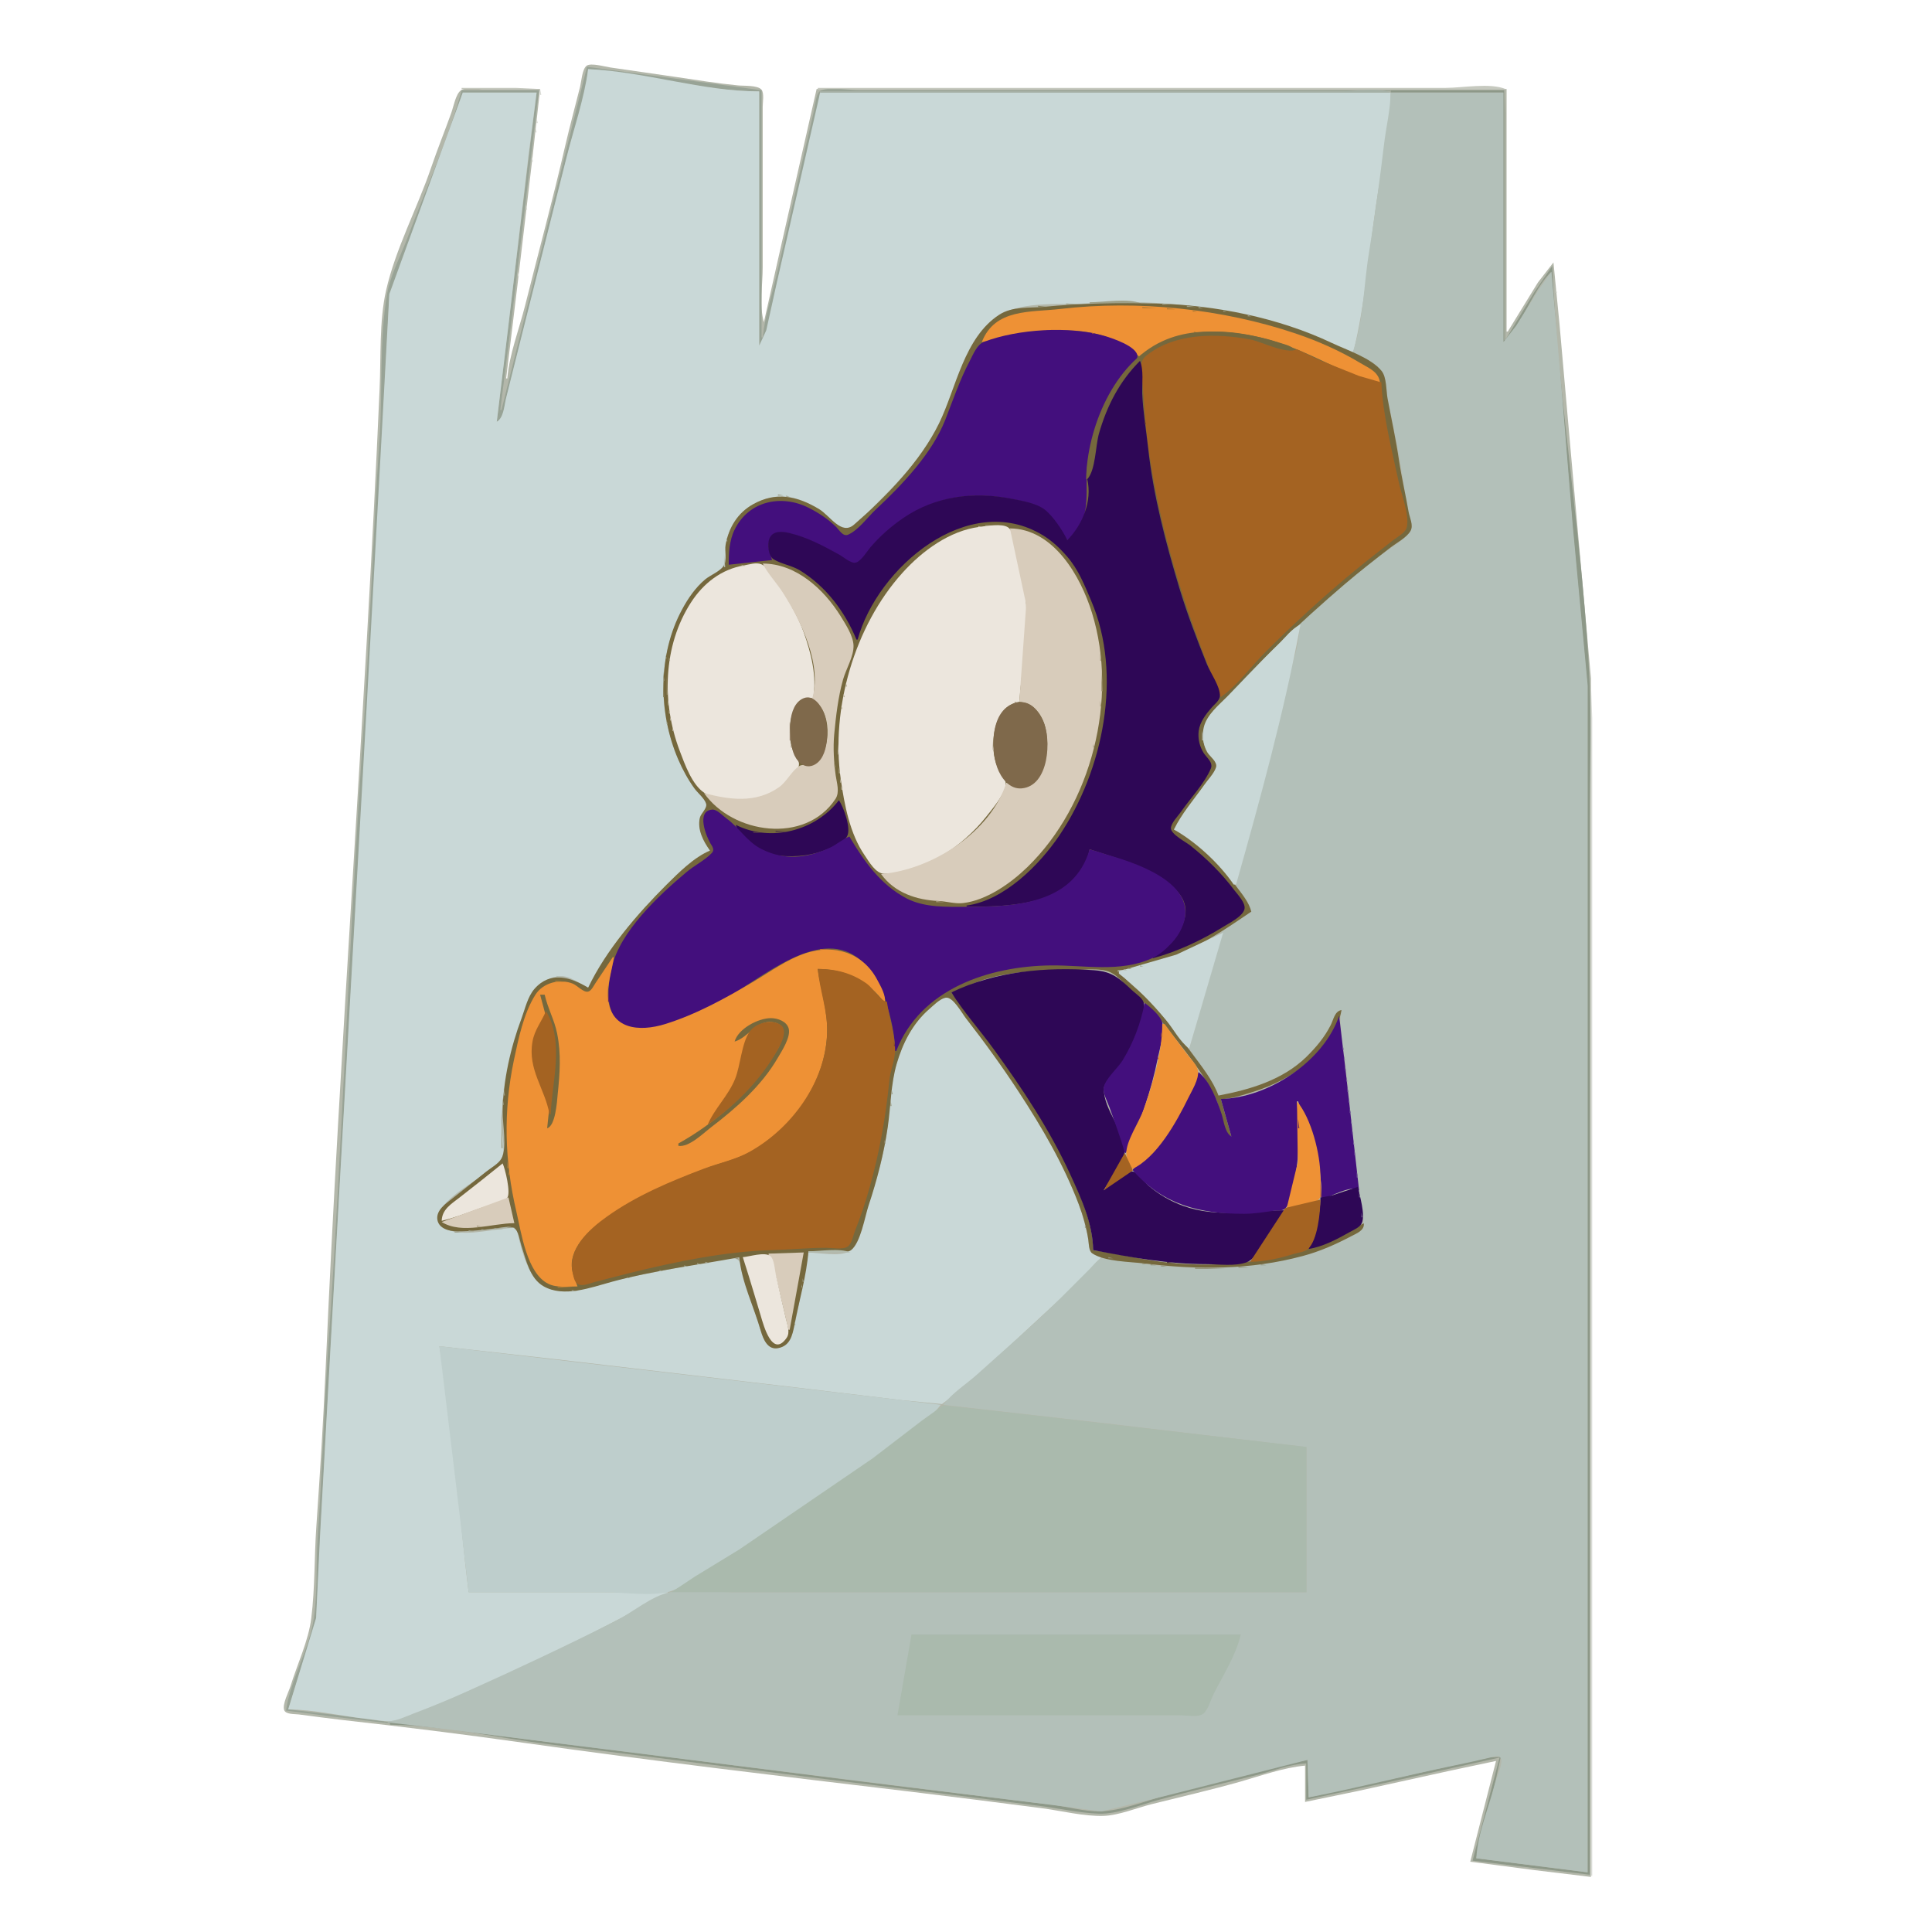 <svg version="1.1" id="Calque_1" xmlns="http://www.w3.org/2000/svg" x="0" y="0" viewBox="0 0 1649 1649" style="enable-background:new 0 0 1649 1649" xml:space="preserve"><style>.st2{fill:#c9d8d7}.st4{fill:#d8dad4}.st9{fill:#d9dbd5}.st11{fill:#9ea088}.st12{fill:#b3bcaf}.st13{fill:#9e9f88}.st14{fill:#75683d}.st15{fill:#9fa089}.st17{fill:#ee9135}.st18{fill:#b17c33}.st19{fill:#a4a792}.st20{fill:#b07c32}.st21{fill:#99997f}.st22{fill:#99987f}.st24{fill:#430f7d}.st25{fill:#b17d33}.st26{fill:#984c45}.st27{fill:#8c424a}.st28{fill:#a46322}.st29{fill:#2e0756}.st32{fill:#928764}.st33{fill:#bfb6a0}.st34{fill:#ece6dd}.st35{fill:#d8ccbb}.st36{fill:#b3bbaf}.st37{fill:#a89f81}.st39{fill:#a4a793}.st40{fill:#a99f82}.st41{fill:#a69a7b}.st43{fill:#b0a78c}.st45{fill:#7f694b}.st60{fill:#a3543f}.st61{fill:#a3a692}.st62{fill:#6d2a5e}.st66{fill:#786299}.st67{fill:#a2533f}.st73{fill:#93937a}</style><path d="M433 323h-1l9.7-80 12.6-107 6.7-60h-49c-4.8 0-14.4-1.8-18.5 1-4.5 3.1-6.4 14-8.2 19-5.6 15.7-11.9 31.2-17.3 47-11.8 34.7-30.4 69.3-38.5 105-5.9 26.2-4.3 57.2-5.5 84-12.2 279.1-33.9 557.9-46.1 837-2 44.7-4.8 89.4-7.9 134-1.8 25.9-1.1 52.2-4.3 78-2.3 19.2-12 39.5-17.7 58-1.5 4.9-7.3 15.7-5.4 20.7 1.4 3.7 9.1 3.2 12.3 3.6 12.3 1.6 24.7 3.3 37 4.7 51.7 5.8 103.5 12.2 155 19.5 109.7 15.5 220 28.6 330 41.7 37.4 4.5 74.7 9.3 112 14.1 17 2.2 35.9 7.1 53 6.6 12.9-.4 28.3-6.8 41-10 25.3-6.3 50.9-12.2 76-19.3 17.5-5 36.9-12 55-13.6v31l44-9.1 79-17.4 40-8.5-22 86 55 7.2 48 5.8V579l-17.8-200-9-102-5.2-53-13.2 17-25.8 42h-1V76H697l-32.4 143-12.6 56c-4.1-13.9-1-32.5-1-47V91c0-3.8 1.4-11.3-1-14.4-3.1-4-15.3-3.2-20-3.7-17.6-1.7-35.5-4.6-53-7.2-18.6-2.7-37.3-5.4-56-8.1-4.4-.6-16.6-4.2-20.3-1.5-3.8 2.8-4.5 13.5-5.6 18-4.2 16.7-8.7 33.3-12.6 50-10.5 45.8-23 91.4-34.4 137-5 19.9-13.4 41.3-15.1 61.9z" style="fill:#b3b7aa"/><path d="m501 57-53.3 214-19.7 79h-1l7.9-63L460 77h-66c-11.6 42.6-30.8 84.6-46.2 126-5.7 15.2-14.7 32-17.4 48-6.9 39.7-3.7 82.7-6.4 123-5.7 83.9-8.3 168.1-14 252-12 174.5-17.9 349.5-29.8 524-3.7 53.9-5.3 108-9 162-1.6 22.8 0 46.4-3.3 69-3.9 27-19.8 52-23.8 79l41 5.3 48 5.7v-1l-39-5.3-48-5.7 23.8-77 4.3-87 13-234L321 470l8-153 3.3-64 15.4-43 29.8-81L395 79h63l-24.2 199-9.8 82c5.9-2.1 6.3-12.6 7.6-18l13.5-54c12.8-51.4 25.9-102.6 38.7-154 6-24.2 16.1-50.2 18.1-75 48.5 3.8 97.3 19 146 19v217c4.8-1.7 4.7-7.6 6-12 3.8-13 5.9-26.8 8.9-40 9-39 18.7-77.9 26.8-117 3.3-15.8 9-31.9 10.3-48h487v-1H733c-7.4 0-27.6-3.6-33.4 1-3 2.3-3.8 11.4-4.6 15-2.7 12.7-5.8 25.3-8.7 38-7.6 33.7-15.1 67.4-22.8 101-4.2 18.3-10.6 37.3-12.5 56h-1V77L501 57z" style="fill:#98a396"/><path class="st2" d="M502 59c-3.4 25.5-12.4 51.1-18.6 76-12.6 50.4-25.4 100.6-38 151l-13.5 54c-1.5 6.2-2 16.6-7.9 20l9.7-80 17.5-148 6.8-53h-63l-46.7 128-16 44-6.4 118-13 235-30.8 546-9 162-3.3 69-23.8 78c22.5.2 45.6 5.9 68 8.2 7.6.8 15.4 2.8 23 1.5 21.5-3.7 43.9-17.3 64-25.7 58.2-24.2 113.3-53.7 169-83v-1H400c-8.8-69.6-12.2-141-25-210l100 11.2 205 24.1 90 10.8 34 3.3 13-9.9 27-23.5 69-63.9 28-29c-3.4-.5-8-1.1-10-4.3-2.4-3.8-1.9-10.4-2.9-14.7-3-12.3-6.4-24.2-11.1-36-18.6-46.6-48.2-88.5-77.4-129-6.9-9.5-14.1-18.8-21.4-28-2.4-3.1-5.7-9.3-10.2-9.3-5 .1-11.4 6.7-15 9.7-15.6 13.2-23.3 31.4-28.6 50.6-4.9 18-5 38.4-7.7 57-3.1 20.9-9.4 42-16.1 62-3.1 9.2-7.2 32.8-15.9 38-7.6 4.6-26 1-34.8 1-3.9 20.6-7.3 41.5-11.7 62-1.8 8.3-4.9 17.2-14.3 19.3-9 2-13-9.8-15.1-16.3-4.7-14.6-8.8-29.3-13.2-44-1.3-4.4-2.3-13.3-6.9-15.4-3.7-1.6-9 0-12.8.5-10.4 1.4-20.8 3.5-31 5.5-24.7 4.9-49.6 9.2-74 15.9-16.7 4.6-36.1 10.6-50.9-2.1-11-9.4-16.3-32.8-19.1-46.5-16.7 0-36.7 6.4-53 3.3-7.1-1.3-17.2-6.6-13.6-15.3 5.9-14.3 29.8-26.5 41.6-36 3.8-3 10.5-6.6 12.4-11.2 3.6-8.8-1-25-.3-34.8 2.1-31 9-60.7 19.3-90 5-14.3 13.4-29.8 30.7-30.8 9.1-.5 16.2 6.5 24 9.8 29-43 58.8-89.1 104-117-4.3-8.1-10.3-16.2-8.8-26 .7-4.7 7.5-9.6 6.4-14-1.1-4.5-7.3-9.3-10-13-5.8-7.8-10.3-16.2-14.3-25-18-39.9-18-88.3 3-127 5.1-9.5 11.5-18.6 19.7-25.7 4.2-3.7 12.1-6.9 15-11.6 3.3-5.4 1.7-15.5 3-21.7 3.3-14.9 13.6-26.7 27-33.4 18.9-9.5 35.8-4.2 53 6.9 6.5 4.2 18.4 20.8 26 15.5 9.3-6.5 17-16 25-24 19.3-19.4 39.4-41 51.2-66 14-29.7 20.8-66 46.8-88.7 18.5-16.2 54.8-11.8 78-13.4 55.2-3.8 111.9 2 165 17.5 21.5 6.3 41.7 19.2 63 24.6 10-40.7 13.3-83.6 19.3-125 4.5-31.5 12.5-65.2 12.7-97H700l-36.9 162-9.1 41-6 13V78c-48.8 0-97.2-16.9-146-19z"/><path d="M394 75v1h67l-21-1h-46m304 0v1h587c-13.1-5.5-36.7-1-51-1H698z" style="fill:#c6c9bf"/><path class="st4" d="M461 76v5h1l-1-5z"/><path d="M1187 77v2h96v213c6.4-2.1 10-11.5 13.4-17 8.4-13.5 16.3-31.9 27.6-43l8.8 103 9.3 114 12.8 137v1012l-95-12 16.2-64 4.8-22.4-10 .4-29 6.4-125 27.6-1-32c-40.2 8.3-80.3 19.7-120 30.2-17.8 4.7-38.6 13.4-57 13.8-13.8.3-28.3-4.2-42-5.8-30.4-3.4-60.6-7.4-91-11-110.1-13.2-220-27.9-330-41.4-31.3-3.9-62.7-7.8-94-11.9-16.1-2.1-32.7-5.8-49-5.8v2c45 .4 91.4 11.2 136 16.7 104.7 12.9 209.3 26.7 314 39.4 34.7 4.2 69.3 8.8 104 13.1 16.8 2.1 34.2 6.1 51 6.7 15.8.5 34.8-7.3 50-11.5 27.8-7.7 56-14.3 84-21.3 13.8-3.4 28.8-9.5 43-10.1v31l67-14.3 98-21.7-23 88 100 12V698c0-37.5 1.6-75.5 0-113-5.2-119.6-26.8-238.4-32-358l-15.1 22-24.9 41h-1V77H1187z" style="fill:#8d9888"/><path d="M1284 77v213h1V97l-1-20z" style="fill:#a0a798"/><path d="M700 78v1h487c-11.2-4.7-30.8-1-43-1H700z" style="fill:#a4b0a6"/><path d="M1187 79c-.3 15-4.1 30.1-5.8 45-3.7 30.7-7.8 61.5-12.8 92-4.6 27.9-4.6 59.3-14.3 86 7.5 3.2 20.3 8.7 25.3 15.3 4.5 6 3.7 17.5 5.2 24.7 5.1 23.7 10.2 48 13.6 72 1.2 8.4 2.7 16.7 4.4 25 .8 3.9 3.3 9 1.4 13-4.9 10.2-24 19.8-32.9 26.5-21.9 16.4-40.4 37-62 53.5.9 17.9-7.7 38.7-11.9 56-9 37.7-18.5 75.4-28 113-3.2 12.7-6.7 25.3-10 38-1.3 4.8-4.9 12-3.9 17 1.6 7.7 9.9 14.5 12.8 22l-25 17-6.1 24-14.6 50-7.2 26 9 14 15.9 26c28.9-3.7 58.2-15.2 79-36 7.1-7.1 12.7-15 17.2-24 2.4-4.8 3.2-11.2 8.8-13-2.9 15.9 1.8 34.1 3.7 50 3.3 27.2 4.8 54.9 8.7 82 1.8 12.6 2.4 25.4 4.5 38 .6 3.9 3.2 12.1 1.2 15.7-2.3 4-9.2 6.6-13.1 8.6-12.5 6.4-25.4 12-39 15.7-38.9 10.5-75.9 11.8-116 9-12.4-.8-24.7-3.4-37-5.3-4.8-.8-11.2-3.4-16-2.5-4.7.9-8.8 6.7-12 9.9l-25 25c-22.7 22.7-47.3 43.4-71 64.9-9.3 8.4-21.5 15.9-29 26.1l46 5.2 88 10 176 20.8v124H628c-17.7 0-38.7-3.2-56-.1-15.5 2.8-32.9 17.8-47 24.8-42.3 21.2-84.8 41.2-128 60.6-14.5 6.5-29.2 12.5-44 18.1-7.3 2.8-14.1 6.4-22 6.6v1l50 5.8 94 11.9 301 37.6 120 14.9 44 5.8 58-14.1 118-29.9 1 32c41.9-8.1 83.2-18.8 125-27.4 9.7-2 19.4-4.1 29-6.4 2.5-.6 8.1-2.8 9.9.2 2.5 4.1-4.1 18-5.2 22.6-5.1 20-14.7 42.4-15.6 63l95 12V585l-12.8-137-9.3-114-8.8-102-10.1 14-20 32-10.9 14V79H1187z" style="fill:#b3c0b9"/><path class="st4" d="M458 101v4h1l-1-4m-1 8v4h1l-1-4z"/><path class="st9" d="M454 134v4h1l-1-4m-5 41v4h1l-1-4z"/><path d="M442 232v4h1l-1-4z" style="fill:#d8dbd4"/><path class="st4" d="M1328 246v4h1l-1-4z"/><path class="st11" d="M930 258v1h44c-11.5-4.8-31.5-1-44-1z"/><path class="st12" d="M974 258v1h8l-8-1z"/><path class="st13" d="M910 259v1h14l-14-1z"/><path class="st14" d="M606 726c-13.7 5.7-26.6 18.7-37 29-24.8 24.7-51.9 56.1-67 88-15-9-32.3-14.4-45.8 1-5.8 6.6-8 16.9-11 25-9.3 24.6-15.9 53.6-16.2 80-.1 10.3 4 30.8-1 39.8-2.5 4.5-9 8-13 11.2-9.6 7.7-19.3 15.3-29 23-5.4 4.3-13.9 9.8-12.7 18 1.2 7.7 10.2 9.9 16.7 10 11.3.1 22.8-1.4 34-2.7 3.8-.5 11.4-2.2 14.7-.2 4 2.4 4.9 10.8 6.3 15 4 12.1 7.1 28.1 19 34.8 17.3 9.8 40.4 1 58-3.8 35.9-9.8 72.6-14.2 109-21 1.8 20.8 12.7 42.9 18.4 63 2 6.8 5.7 16.2 14.6 14.6 10.4-1.9 12.3-10.8 14-19.6 4-20.6 10.4-42.2 12-63h26c3 0 7.7.9 10.3-1 8.2-6.1 11.9-28.6 15-38 7.2-21.6 13.1-44.5 16.4-67 2.6-17.8 2.6-36.6 7.6-54 5.1-17.6 13.7-34.5 27.7-46.7 3.6-3.1 9.2-8.9 14-9.8 6.3-1.3 14.1 13.3 17.4 17.5 15.9 20.4 31.1 41.4 45.2 63 20 30.6 38.2 61.8 51.2 96 3.7 9.7 6.4 19.7 8.1 30 .6 3.4.2 9.6 3.4 11.7 10.6 7.1 32.3 7.1 44.7 8.6 45.7 5.5 90.3 5.6 135-6.4 14.3-3.8 27.9-9.8 41-16.7 4.7-2.5 11.9-5.1 11-11.2-52.5 27.9-105.4 39.5-165 33.8-22.3-2.1-43.9-8-66-10.8-.1-23.7-10.7-45.8-20.1-67-24.2-54.3-62-108.1-100.9-153 10.2-3.3 19.6-8.6 30-11.6 23.3-6.6 46.9-7.4 71-7.4 9.8 0 26-2.5 35 1.9 6.5 3.2 11.9 10.2 17 15.1 9.4 9.1 19.4 17.7 27.5 28 16 20.3 35 42.3 45.8 66 3.1 6.9 5.1 28.8 12.7 31l-9-32c9.4-.1 19.1-3.6 28-6.3 31.8-9.9 68.7-34.1 75-69.7-5.9 1-6.8 8.2-9.3 13-5.3 10.4-12.4 18.8-20.7 27-20.2 19.7-48 27.9-75 33-4.7-12.9-14.5-25.1-22.6-36-11.9-15.9-23.4-31.9-37.4-46-8.3-8.4-18.8-15.6-26-25 42.6-1.9 80.3-27 114-50-1.8-7.6-7.7-14.8-12.4-21-12.9-17.2-33.1-41.1-53.6-49 8.5-12.4 17.1-24.7 25.7-37 3.2-4.6 10.1-11.3 10.7-17 .5-5.2-6.3-9.7-8.6-14-6.8-12.9-1.8-23.8 7.4-34 34.1-38.2 71.8-74.5 110.8-107.7 12.7-10.8 25.8-21 39-31.2 5.1-3.9 13.9-8.5 17-14.2 2.5-4.7-.8-11.1-1.7-15.9-2.5-14.6-6-29.3-8.2-44-2.6-17.8-6.5-35.4-9.8-53-1.2-6.6-.7-18.1-5.1-23.5-8.8-11-29.8-17.9-42.3-23.8-45.4-21.6-100-32.5-150-33.7-32-.8-64.2-.3-96 2.8-12.7 1.2-26.7-.6-38 6.7-30.1 19.5-36.8 62.7-51.3 92.5-16 32.9-45.4 63-72.7 86.7-10.8 9.4-20.2-7.5-30-13.4-18.4-11-36.6-14.9-56-4.1-13.4 7.4-20.9 20-23.6 34.8-1 5.2 1.5 13-1.4 17.6-3.1 4.9-11.5 8.1-16 11.8-8.3 7-14.6 16.1-19.7 25.6-20.8 38.4-20.5 88.2-3.4 128 3.8 8.8 8.4 17.3 14 25 2.7 3.7 8.7 8.6 9.9 13 1 3.9-4.5 8.1-5.4 12-2.2 10.1 2.9 19.9 8.7 27.9z"/><path class="st15" d="M992 259v1h7l-7-1z"/><path d="M886 261v1h8l-8-1z" style="fill:#898462"/><path class="st13" d="M1013 261v1h8l-8-1z"/><path class="st17" d="M838 292c43.9-8.5 97-22 134 12h1c36.8-29.2 85.4-23.9 127-8.5 26.1 9.7 50.8 25 78 32.5-.5-10.4-9-13.4-17-18.2-17.4-10.4-35.8-18.6-55-25.1-62.8-21.2-135-28.7-201-21-25.1 3-55.9-.6-67 28.3z"/><path class="st18" d="M975 262v1h12l-12-1z"/><path class="st19" d="M1023 262v1h4l-4-1z"/><path class="st20" d="M996 263v1h7l-7-1m22 2v1h4l-4-1z"/><path class="st21" d="M1044 265v1h3l-3-1z"/><path class="st22" d="m1060.7 268.3.7.3-.7-.3z"/><path class="st15" d="M1065 269v1h3l-3-1z"/><path d="M893 282v1h24l-24-1z" style="fill:#6d2a5f"/><path class="st24" d="m622 482 37-4c-1-3.6-2.6-7.2-2.9-11-.9-10 7.1-14.1 15.9-12.1 15.1 3.4 28.5 10.5 42 17.9 4.2 2.3 12.9 10 17.8 7.4 6.4-3.4 11.7-12.8 16.5-18.2 7-7.9 16-14.7 24.7-20.5 27-17.9 57.7-21.8 89-15.8 8.9 1.7 21.2 3.7 28.7 9.2 8.1 5.9 14.5 18 20.3 26.2 19.2-13.8 16.2-36 16.4-56 .1-10.9 3.7-22.5 6.5-33 4.3-16.4 11-33 20.7-47 3.4-4.9 16.2-15.3 16.2-21 0-8.5-22.3-15.8-28.8-17.6-29.6-8.4-73.1-5.7-102 5.2-6.2 2.3-9.4 10.9-12.3 16.4-8.5 16.1-14.2 33.1-20.8 50-11.4 29.1-36.8 55.6-59.2 76.6-7.1 6.6-14.8 17.6-23.7 21.6-4.4 2-7.4-3.6-10-6.2-6.9-6.9-15.2-12.4-24-16.8-23-11.5-51-5.9-63 18.8-4.5 9.1-5 19.9-5 29.9z"/><path class="st25" d="M1019 283v1h4l-4-1z"/><path class="st14" d="M927 409c6.7-2.4 6.2-19.6 8-26 6.4-23.6 13.4-47.2 30.2-66 26.5-29.7 64.4-34.7 101.8-27.2 12.8 2.6 26 9.5 39 10.2-2.8-4.9-8.9-5.8-14-7.5-13.5-4.5-27.9-7.3-42-8.7-19.8-1.9-39.7-1-58 7.5-41.4 19.1-64.1 73.9-65 117.7z"/><path class="st26" d="m875.7 284.3.7.3-.7-.3z"/><path class="st27" d="M932 284v1h3l-3-1m-68.3 2.3.7.3-.7-.3m-5 1 .7.3-.7-.3z"/><path class="st28" d="M1042 595c14.5-10.2 26.2-26.7 38.8-39.2 24.3-24.3 49.7-47.5 76.2-69.3 10.5-8.6 21.3-17 32-25.4 3.7-2.9 10.5-6.2 11.7-11.1 2.5-10.3-4.5-27.7-6.7-37.9-5.9-27.4-13.8-58-15-86h-1l-18-5.2-35-14-18-8.8c-9 4.7-30-6.5-40-8.4-29.2-5.4-64.7-5.6-88.9 14.1-6.3 5.1-3.9 14.2-3.2 21.2 1.7 17.7 2.4 35.4 4.7 53 10.2 76.1 33 146.4 62.4 217z"/><path class="st29" d="M973 308c-17.5 17.5-28.2 38.3-35 62-3 10.4-2.8 31.3-10 39 4.4 18.6-4.1 38.9-17 52-4.1-8.3-12.1-20.5-19.5-26.2-7.3-5.5-19.8-7.5-28.5-9.2-32.2-6.2-64.4-2.3-92 16.5-10.4 7.1-19.7 15.3-27.9 24.8-3 3.5-8.1 12.1-12.7 13.3-4.1 1-11-5.2-14.4-7-13.5-7.4-26.9-14.6-42-18.2-6.1-1.5-14.6-2.4-17.4 4.9-1.8 4.6-.9 14.7 3.7 17.5 7 4.2 15.6 5.2 22.7 9.6 22.1 13.7 38.2 35.1 48 58.9h1c16.8-61.5 94.6-127.6 158-89.1 7.8 4.7 14.7 11.2 20.7 18.1 9.9 11.4 14.9 24.4 20.7 38 26.9 63 10.3 144.5-27.1 200-17.1 25.4-47.3 55.7-79.3 60v1c37 0 96.4-.9 105-49 21.8 7.1 45 13.4 64 26.7 15.6 10.9 22.9 22.1 14.2 40.3-1.9 4-4.4 7.7-7.4 11-5 5.6-10.5 10-16.8 14v1c21-5.7 41.5-15.3 60-26.8 5.1-3.2 16.8-8.9 18.2-15.2 1.1-5.2-5.7-12.2-8.6-16-10.7-14.3-23.7-27.1-37.6-38.2-3.8-3-16.6-9.6-16.6-14.8.1-4.5 6.1-10.4 8.6-14 8-11.6 20-24 25.5-37 2.1-5-3.5-9.2-6-13-3.6-5.6-5.2-12.3-4.4-19 1-7.7 6.2-14.4 11.1-20 2.4-2.8 6.9-6 7-10 .3-7.9-8.1-19.6-11.1-27-8.6-21.4-16.8-42.9-23.5-65-11.6-38.6-22.2-78.8-26.6-119-1.7-15.6-4.4-31.3-5.1-47-.2-8.4 1.4-20.1-1.9-27.9z"/><path class="st15" d="m807.3 345.7.3.7-.3-.7z"/><path d="M977 358v4h1l-1-4z" style="fill:#693430"/><path class="st21" d="M664 422v1h5l-5-1z"/><path class="st13" d="M671 423v1h3l-3-1z"/><path d="m656.7 424.3.7.3-.7-.3z" style="fill:#9a997f"/><path class="st32" d="M841 448v1h14l-14-1z"/><path class="st33" d="M835 449v1h3l-3-1z"/><path class="st34" d="M870 599c2-25.5 6-50.2 6-76 0-18.4-2.9-37.3-8-55-1.4-4.8-3.2-14.8-7.5-17.8-5.2-3.7-18.5-1.2-24.5-.5-25.6 3.3-48.9 20.5-65.8 39.3-40.9 45.3-61.2 115.8-52.6 176 3.1 21.9 7.8 46.7 20.4 65 3.7 5.4 9.5 15.9 17 15.8 33.3-.4 67-23.7 86.8-48.8 5.6-7.1 14.2-17.1 16.5-26 1.5-6.1-6.5-14.1-8.3-20-5.5-16.9-1.6-48.6 20-52z"/><path class="st35" d="m862 451 13.9 65-5.9 83c24.9 2.5 27.8 37.9 20.1 56-6.3 14.8-16.8 21.6-31.1 13-13.5 42.6-64.2 74.6-107 78 11.6 16.1 30.4 22.2 49 23 7 .3 14 2.6 21 1.8 20.3-2.4 40.8-17 55-30.8 54.7-53.3 77.8-143.7 55-217-9.6-31-32.7-71.7-70-72z"/><path class="st21" d="M620 459v3h1l-1-3z"/><path class="st36" d="M618 473v11h1l-1-11z"/><path class="st34" d="M694 596c3.4-18.5-1.7-38.6-7.9-56-3.8-10.7-9.5-21.3-15.3-31-4.5-7.5-12.6-24-21-27.4-4.5-1.8-10.3.2-14.8 1-19.2 3.2-34.6 15.2-45.1 31.4-24.2 37.3-25.2 86.2-9.7 127 4.3 11.3 10.5 29 21.1 35.8 10.2 6.5 27.1 6.2 38.7 5.1 14.2-1.4 39.4-12.5 41.9-28.8.7-4.6-4.6-10.6-6-15-4.3-14-1.9-44.4 18.1-42.1z"/><path class="st35" d="M651 481c4.5 9 11.9 16.5 17.3 25 15.3 23.8 33.9 62 24.7 91 17.3 8.1 17.2 43.5 2.9 54.6-4.6 3.6-9.4-.3-13.6 2.2-6.6 4-10.7 13.4-17.4 18.1-19.7 13.9-42.2 10.8-64 5 24.4 34.8 86.3 44.1 112.2 5 3.8-5.8 1.1-13.6.2-20-1.6-11.4-2.3-23.5-1.3-35 1.5-15.7 3.3-31.7 7.6-47 2.5-8.9 9.2-19.7 8.9-29-.3-8.3-6.8-18.1-11-25-14.2-22.9-38-44.9-66.5-44.9z"/><path class="st37" d="M633 482v1h3l-3-1z"/><path class="st2" d="M1002 708c19 10.8 38.7 29 51 47h2c20.6-72.9 41.1-147.5 55-222-7.5 3.5-13.1 11.3-19 17-14.8 14.3-28.5 29.5-43 44-7.4 7.5-18.2 16.1-20.6 27-1.5 6.8-.5 15 3 21 2.2 3.8 9 8.2 7.5 13-1.7 5.2-7 10.5-10.1 15-8.6 12.2-19.4 24.6-25.8 38z"/><path class="st37" d="m572.3 556.7.3.7-.3-.7z"/><path d="M939 557v7h1l-1-7z" style="fill:#a79b7b"/><path class="st39" d="M568 559v3h1l-1-3z"/><path class="st40" d="M571 561v3h1l-1-3z"/><path class="st41" d="M940 572v18h1l-1-18z"/><path class="st13" d="M566 573v8h1l-1-8z"/><path class="st32" d="M569 577v16h1l-1-16z"/><path d="M566 581v14h1l-1-14z" style="fill:#8a8463"/><path class="st43" d="M722 583v3h1l-1-3z"/><path class="st9" d="M1358 586v1015h1V613l-1-27z"/><path d="M720 592v3h1l-1-3z" style="fill:#b7ae96"/><path class="st45" d="M686 595.9c-14.7 5.8-12.9 34.4-9 46.1 2.3 7.1 8.7 14.4 16.9 11.3 14.4-5.6 13.9-33.8 9.1-45.3-2.5-6.2-8.9-15.3-17-12.1z"/><path d="M570 596v6h1l-1-6z" style="fill:#afa78c"/><path d="M939 598v5h1l-1-5z" style="fill:#a79b7c"/><path d="M866 599v1h4l-4-1z" style="fill:#a09077"/><path class="st45" d="M870 599.4c-24 2.6-25.2 38-18.9 55.6 3.2 8.9 10.5 18.8 20.9 17.9 23.5-2 25.7-41.9 18.2-57.9-3.8-8.1-10.2-16.6-20.2-15.6z"/><path class="st40" d="M718 602v3h1l-1-3z"/><path d="M571 606v3h1l-1-3m1 6v3h1l-1-3z" style="fill:#beb69f"/><path class="st21" d="M569 615v3h1l-1-3z"/><path d="M674 616v16h1l-1-16z" style="fill:#9a876e"/><path class="st37" d="m573.3 618.7.3.7-.3-.7z"/><path class="st21" d="m570.3 620.7.3.7-.3-.7z"/><path class="st33" d="M574 621v3h1l-1-3z"/><path class="st36" d="M1026 623v9h1l-1-9z"/><path class="st40" d="m576.3 629.7.3.7-.3-.7z"/><path d="M847 632v8h1l-1-8z" style="fill:#d0c6b8"/><path d="M675 635v3h1l-1-3z" style="fill:#ae9f8a"/><path class="st43" d="M715 635v9h1l-1-9z"/><path class="st41" d="M933 635v3h1l-1-3z"/><path d="m849.3 649.7.3.7-.3-.7z" style="fill:#bcae9c"/><path class="st41" d="M712 650v5h1l-1-5z"/><path class="st22" d="m1039.3 652.7.3.7-.3-.7z"/><path class="st43" d="M716 655v5h1l-1-5m1 9v4h1l-1-4z"/><path class="st33" d="M718 671v3h1l-1-3z"/><path class="st43" d="m719.3 677.7.3.7-.3-.7z"/><path class="st37" d="m720.3 682.7.3.7-.3-.7z"/><path class="st29" d="M716 683c-20 26.3-58.4 36.1-88 21 8.7 29.4 50.9 30.8 74 22.4 6.7-2.4 17.2-5.9 21-12.6 3.7-6.6-3-25.1-7-30.8z"/><path class="st40" d="m721.3 686.7.3.7-.3-.7z"/><path class="st24" d="M764 897h1c20.6-53.1 79.2-72.4 132-73 28.5-.3 59.1 6.2 86-6 6.5-2.9 12.1-7.8 16.9-13 3.4-3.6 6.2-7.6 8.3-12 17.5-36.6-33.5-54.9-61.2-62.9-5.7-1.6-11.2-3.8-17-5.1-13.6 47.1-65.1 49-105 49-16.9 0-35.6.8-51-7.1-22.3-11.6-36.6-31.8-49-52.9-6.1 2.3-11 7-17 9.7-19.5 8.9-38.6 10.8-58 1-12.7-6.4-18.9-18.2-30-26.2-3.1-2.2-7.9-7.7-12-7.5-14.2 1-5.1 23-1.6 28.9 1.6 2.6 3.7 5.4 1.2 8.1-5.9 6.3-15 10.7-21.6 16.3-23.6 19.8-56.8 50.5-63.9 81.6-3.2 14.3-6.1 37.3 6.9 47.6 14.7 11.7 42 .4 57-5.6 11-4.4 21.5-9.8 32-15.3 31.3-16.2 83.1-64.9 118-31.7 4.1 3.9 7.9 8.1 10.9 13 4.1 6.6 7.4 14.6 9.6 22 3.9 12.9 7.4 27.7 7.5 41.1z"/><path class="st40" d="m726.3 702.7.3.7-.3-.7z"/><path d="M662 709v1h11l-11-1z" style="fill:#503647"/><path d="M643 710v1h8l-8-1z" style="fill:#513647"/><path d="M799 769v1h7l-7-1z" style="fill:#a69b7b"/><path class="st2" d="M955 829v2c14.7 11.2 28.8 25.8 40.5 40 6.4 7.8 11.4 17.8 19.5 24l29-99-40 18.8-49 14.2z"/><path d="M700 810v1h16l-16-1z" style="fill:#c36e34"/><path d="m695.7 811.3.7.3-.7-.3z" style="fill:#974b44"/><path class="st17" d="M524 817h-1c-4.9 7.3-9.8 14.7-14.7 22-1.5 2.2-3.6 6.9-6.5 7.4-3.9.7-9.2-5.3-12.8-6.8-11.1-4.5-25.5-.9-32 9.4-10.2 16.1-14.5 37.7-18.4 56-9.1 43.3-8 86 2.1 129 4.3 18.3 8.9 52.6 27.2 61.7 7.5 3.7 16.9 2.3 25 2.3-2.3-6.5-5.4-12.9-4.9-20 1.3-17.9 20.4-32.5 33.9-41.7 24.6-16.7 52.3-28.4 80-38.9 12.3-4.7 26.5-7.7 38-13.9 36.1-19.7 64.1-58.9 66-100.5.9-19.6-5.2-37-8-56 22.7 0 43.7 10.1 57 29 2-5.7-3.6-14.9-6.3-20-12.2-22.9-36.6-30.3-60.7-22.5-16.4 5.4-30.3 15.8-45 24.5-23.9 14.1-48.4 27.7-75 36-22.1 6.9-47.7 5-49-24-.3-11.2 3.5-22.1 5.1-33z"/><path d="m719.7 811.3.7.3-.7-.3z" style="fill:#823a50"/><path class="st39" d="m987.7 820.3.7.3-.7-.3z"/><path class="st27" d="m522.3 823.7.3.7-.3-.7z"/><path class="st19" d="M973 824v1h3l-3-1z"/><path class="st21" d="M963 826v1h3l-3-1z"/><path class="st60" d="m521.3 827.7.3.7-.3-.7z"/><path class="st28" d="M698 827c1.6 18.3 8.4 35.2 8 54-1 42.3-30.6 82.6-67 102.5-11.5 6.3-25.7 9.3-38 13.9-28.8 10.9-57.8 23-83 41-15.4 11-33.9 27.6-29.1 48.6.8 3.3 1.5 8 5.2 9.4 3.8 1.4 9.2-1 12.9-2 10.3-2.7 20.6-5.4 31-8 38.6-9.5 81.3-18.4 121-19.4 15.4-.4 30.6-2 46-2 4.8 0 14.4 1.8 18.5-1 3.5-2.4 4.6-9.2 6.1-13 4.8-12.1 9-24.4 12.5-37 8.6-30.3 13.9-60.7 17-92 .8-8.3 4.7-16.8 4.8-25 .1-14.3-5-28-6.9-42-4.8 0-12.6-12.2-17-15.3-12.9-9.2-26.4-12.7-42-12.7z"/><path class="st61" d="M959 827v1h3l-3-1z"/><path class="st29" d="M812 847c10.5 16.8 24.2 32 35.8 48 24.5 33.7 48.1 69.1 65.5 107 9.3 20.3 19.5 42.3 19.7 65 32.2 6.2 64.1 12 97 12 10.3 0 24.2 2 34-1.6 4.7-1.7 8.2-6.7 11.2-10.4 7.8-9.3 18.6-21.7 20.8-34-29.5 0-56.9 6.7-86-3.7-10.9-3.9-21.3-10-30-17.6-3.4-3-8.5-11.1-13.1-11.8-6.5-1-20 12.2-24.9 16.1 5-9 17-21.6 17.7-32 1.2-18.5-17.9-36.4-17.5-54.7.1-5.7 9.6-13.6 12.8-18.3 8.7-12.8 24-37.6 21.5-54-.7-4.9-6.2-8-9.5-11.1-11.3-10.5-17.3-16.7-33-17.8-41.7-2.9-84 .8-122 18.9z"/><path class="st13" d="M954 828v2l2-2h-2z"/><path class="st12" d="M475 833v1h8l-8-1z"/><path class="st21" d="m484.7 834.3.7.3-.7-.3z"/><path class="st20" d="M474 837v1h9l-9-1z"/><path class="st62" d="M519 841v14h1l-1-14z"/><path class="st14" d="m461 849 12.9 48-6.9 66c7.1-2.1 8.4-22.4 9-29 1.8-17.6 3.1-34.4-.5-52-2.3-11.5-8.1-21.7-10.6-33H461z"/><path class="st24" d="M977 856c-3.4 17.5-9.5 33.7-18.8 49-4.2 6.8-14.5 15.4-16.1 23-1.1 5 3.2 12.3 4.8 17 4.5 12.9 9.6 25.8 13.1 39h1c12.3-26 21.6-52.8 27.2-81 1.7-8.3 6-21.6 3.9-30-1.4-5.9-10.3-13.5-15.1-17z"/><path class="st27" d="m520.3 858.7.3.7-.3-.7z"/><path class="st28" d="M466 863c-3.8 9-9.8 16.1-11.5 26-4.3 23.8 10.7 40.4 14.5 62h1c1.2-27.5 11.8-62.2-4-88z"/><path class="st24" d="M1143 867c-13.2 38.7-60.1 70-101 71l9 32c-5.6-3.4-6.4-13.1-8.3-19-4.1-12.2-9.6-27.4-19.7-36-13 33-30.7 58.2-56 83v1c25.7 29.4 57.3 37.1 95 37 8.8 0 17.4-1.5 26-2.7 2.9-.4 6.8.4 9-1.9 5-5 6.4-16.7 7.8-23.4 4.7-23 4-44.7 2.2-68h1c2.9 9.9 8.4 19.1 11.7 29 5.9 17.9 8.3 36.2 8.3 55 5.8-2 26.9-13.4 31-8h1l-11.7-104-5.3-45z"/><path class="st14" d="M627 889c11.2-3.1 18.9-18.3 32-16.6 20.2 2.6 2.6 27-3.3 35.6-18.7 27.3-47.8 52-76.7 68v2c9 1.5 21.2-10.7 28-15.9 21.4-16.3 43.2-35.6 56.8-59.1 3.5-6 11.2-17.6 9.4-25-1.6-6.3-9.5-9-15.2-9-10.9 0-27.9 9-31 20z"/><path class="st28" d="M604 960c21.9-15.2 43-36.1 56.8-59 3.6-6 13.5-21.2 5.1-26.5-7.7-4.8-20.8-1.4-26 5.9-7 9.9-7.8 28.9-12.5 40.5-5.8 14.4-17.6 25.3-23.4 39.1z"/><path class="st17" d="M992 874c0 24.3-7.9 50.1-15.9 73-3.7 10.6-15.2 27-14.8 38 .2 4.5 3.4 8.7 4.7 13 21.5-9.9 38.3-40.6 48.3-61 3-6.2 9.2-15.9 8.2-23-.6-4.7-5.5-9.4-8.3-13-6.9-8.9-13.5-18-20.2-27h-2z"/><path d="m558.7 876.3.7.3-.7-.3z" style="fill:#8d434b"/><path class="st26" d="m537.7 877.3.7.3-.7-.3z"/><path d="M991 881v4h1l-1-4z" style="fill:#ad5c3a"/><path d="M763 889v4h1l-1-4z" style="fill:#783a3a"/><path class="st66" d="M1146 892v4h1l-1-4z"/><path class="st21" d="m437.3 894.7.3.7-.3-.7m-1 4 .3.7-.3-.7z"/><path class="st67" d="M988 901v3h1l-1-3z"/><path class="st66" d="M1147 901v4h1l-1-4z"/><path class="st15" d="m435.3 902.7.3.7-.3-.7z"/><path class="st60" d="m987.3 906.7.3.7-.3-.7z"/><path class="st19" d="m764.3 910.7.3.7-.3-.7z"/><path class="st66" d="M1148 910v4h1l-1-4m1 9v4h1l-1-4m1 9v4h1l-1-4z"/><path class="st21" d="M430 929v6h1l-1-6z"/><path class="st15" d="M761 930v4h1l-1-4m-332 7v6h1l-1-6z"/><path class="st66" d="M1151 937v4h1l-1-4z"/><path class="st13" d="M760 938v6h1l-1-6z"/><path class="st17" d="m1107 940 .7 52-9.7 40c6.6-1.9 23.7-3.3 28-8.7 3-3.9 1.1-14.6 1-19.3-.1-19.1-7.6-49.1-20-64z"/><path d="M1152 946v4h1l-1-4z" style="fill:#78629a"/><path class="st11" d="M428 950v30h1l-1-30z"/><path class="st62" d="M1108 955v8h1l-1-8z"/><path class="st66" d="M1153 955v4h1l-1-4m1 9v4h1l-1-4z"/><path class="st13" d="M755 973v3h1l-1-3z"/><path class="st66" d="M1155 973v4h1l-1-4z"/><path class="st13" d="m754.3 978.7.3.7-.3-.7z"/><path class="st66" d="M1156 982v4h1l-1-4z"/><path class="st39" d="m753.3 983.7.3.7-.3-.7z"/><path class="st28" d="m960 984-18 32 25-17-7-15z"/><path class="st26" d="m1124.3 986.7.3.7-.3-.7z"/><path class="st25" d="M433 991v6h1l-1-6z"/><path class="st34" d="M429 993c-12.3 9.9-24.6 19.7-37 29.3-7.1 5.5-14.7 10-15 19.7 13.6-3.2 26.7-8.9 40-13.2 4.2-1.3 13.3-2.9 16-6.5 3.1-4.2-1.8-24.7-4-29.3z"/><path class="st18" d="M434 999v4h1l-1-4z"/><path class="st66" d="M1158 1000v5h1l-1-5z"/><path class="st67" d="m1104.3 1009.7.3.7-.3-.7z"/><path class="st26" d="M1127 1009v13h1l-1-13z"/><path class="st61" d="m746.3 1011.7.3.7-.3-.7z"/><path class="st29" d="M1128 1022h-1c0 15.4-5.1 29.6-10 44 12-1.8 24.6-8.5 35-14.4 3.2-1.8 8.9-4.1 10.4-7.8 3-7.5-1.9-23-3.4-30.8l-22 7.3-9 1.7z"/><path d="M1160 1018v4h1l-1-4z" style="fill:#6d6186"/><path class="st35" d="m434 1022-57 21c17.2 10.8 42.8 1.1 62 1l-5-22z"/><path class="st28" d="m1097 1031-30 46c12.3-.1 25.3-3 37-6.7 3.7-1.2 9.3-1.5 12.3-4.2 8.4-7.6 10.6-31.5 10.7-42.2l-30 7.1z"/><path class="st41" d="m436.3 1030.7.3.7-.3-.7z"/><path d="M1162 1035v4h1l-1-4z" style="fill:#6e6186"/><path class="st11" d="M926 1045v3h1l-1-3z"/><path class="st41" d="M407 1046v1h4l-4-1z"/><path class="st13" d="M433 1047v1h7l-7-1m-11 1v1h8l-8-1m-11 1v1h5l-5-1z"/><path class="st21" d="m927.3 1049.7.3.7-.3-.7z"/><path class="st13" d="M400 1050v1h5l-5-1m-12 1v1h6l-6-1z"/><path class="st12" d="M690 1068v1h36c-9.6-4-25.6-1-36-1z"/><path class="st35" d="M656 1070v1l6.4 19 10.6 45h1l12-66-30 1z"/><path class="st34" d="M634 1073c3.3 10.3 6.5 20.6 9.6 31 1.9 6.3 3.8 12.7 5.7 19 2.4 8.1 9.9 36.4 22.1 18.9 3.2-4.6.6-11-.5-15.9-3-12.7-5.9-25.3-8.7-38-.9-4-1.3-13.3-4.8-16-4.8-3.7-17.7.6-23.4 1z"/><path d="m937.7 1071.3.7.3-.7-.3z" style="fill:#a4a692"/><path d="M628 1073v1l3 1-3-2z" style="fill:#949276"/><path class="st73" d="M946 1073v1h4l-4-1z"/><path class="st19" d="M602 1077v1h3l-3-1z"/><path d="M996 1077v1h8l-8-1z" style="fill:#503547"/><path class="st15" d="M595 1078v1h3l-3-1z"/><path d="M975 1078v1h4l-4-1m7 1v1h5l-5-1z" style="fill:#94947a"/><path d="M1076 1079v1h5l-5-1z" style="fill:#9b9e89"/><path class="st19" d="M584 1080v1h3l-3-1z"/><path class="st73" d="M991 1080v1h5l-5-1z"/><path d="M1057 1081v1h9l-9-1m-37 1v1h26l-26-1z" style="fill:#93947a"/><path class="st61" d="M563 1084v1h3l-3-1z"/><path class="st19" d="m549.7 1087.3.7.3-.7-.3z"/><path class="st21" d="M535 1090v1h3l-3-1z"/><path class="st22" d="M685 1091v3h1l-1-3z"/><path class="st13" d="m523.7 1093.3.7.3-.7-.3z"/><path class="st40" d="m640.3 1093.7.3.7-.3-.7z"/><path class="st21" d="M684 1096v3h1l-1-3z"/><path class="st18" d="M476 1098v1h13l-13-1z"/><path class="st19" d="m500.7 1099.3.7.3-.7-.3z"/><path class="st61" d="m638.3 1099.7.3.7-.3-.7z"/><path class="st13" d="M488 1101v1h5l-5-1m194.3 6.7.3.7-.3-.7z"/><path class="st19" d="M678 1128v3h1l-1-3z"/><path class="st61" d="m648.3 1132.7.3.7-.3-.7z"/><path class="st13" d="m677.3 1133.7.3.7-.3-.7z"/><path class="st37" d="m653.3 1136.7.3.7-.3-.7z"/><path d="m375 1149 17.8 148 7.2 62h116c17 0 38.5 3.6 55-.4 7.6-1.9 15.3-8.2 22-12.2 15.2-9 30.2-18.2 45-27.7 39.2-25.2 77.7-51.3 115-79.3 16-12 37.8-24.4 50-40.4l-129-15.2-299-34.8z" style="fill:#bececc"/><path d="M573 1359h542v-124l-217-25.2-62-7-31-3.3-18 12.9-42 32.2-114 77.9-38 23.2-20 13.3m205 36-12 69h241c5.2 0 15.2 1.9 19.6-1 4.3-2.8 6.9-12.4 9.2-17 7.8-15.6 19.6-34 23.2-51H778z" style="fill:#aabaad"/></svg>